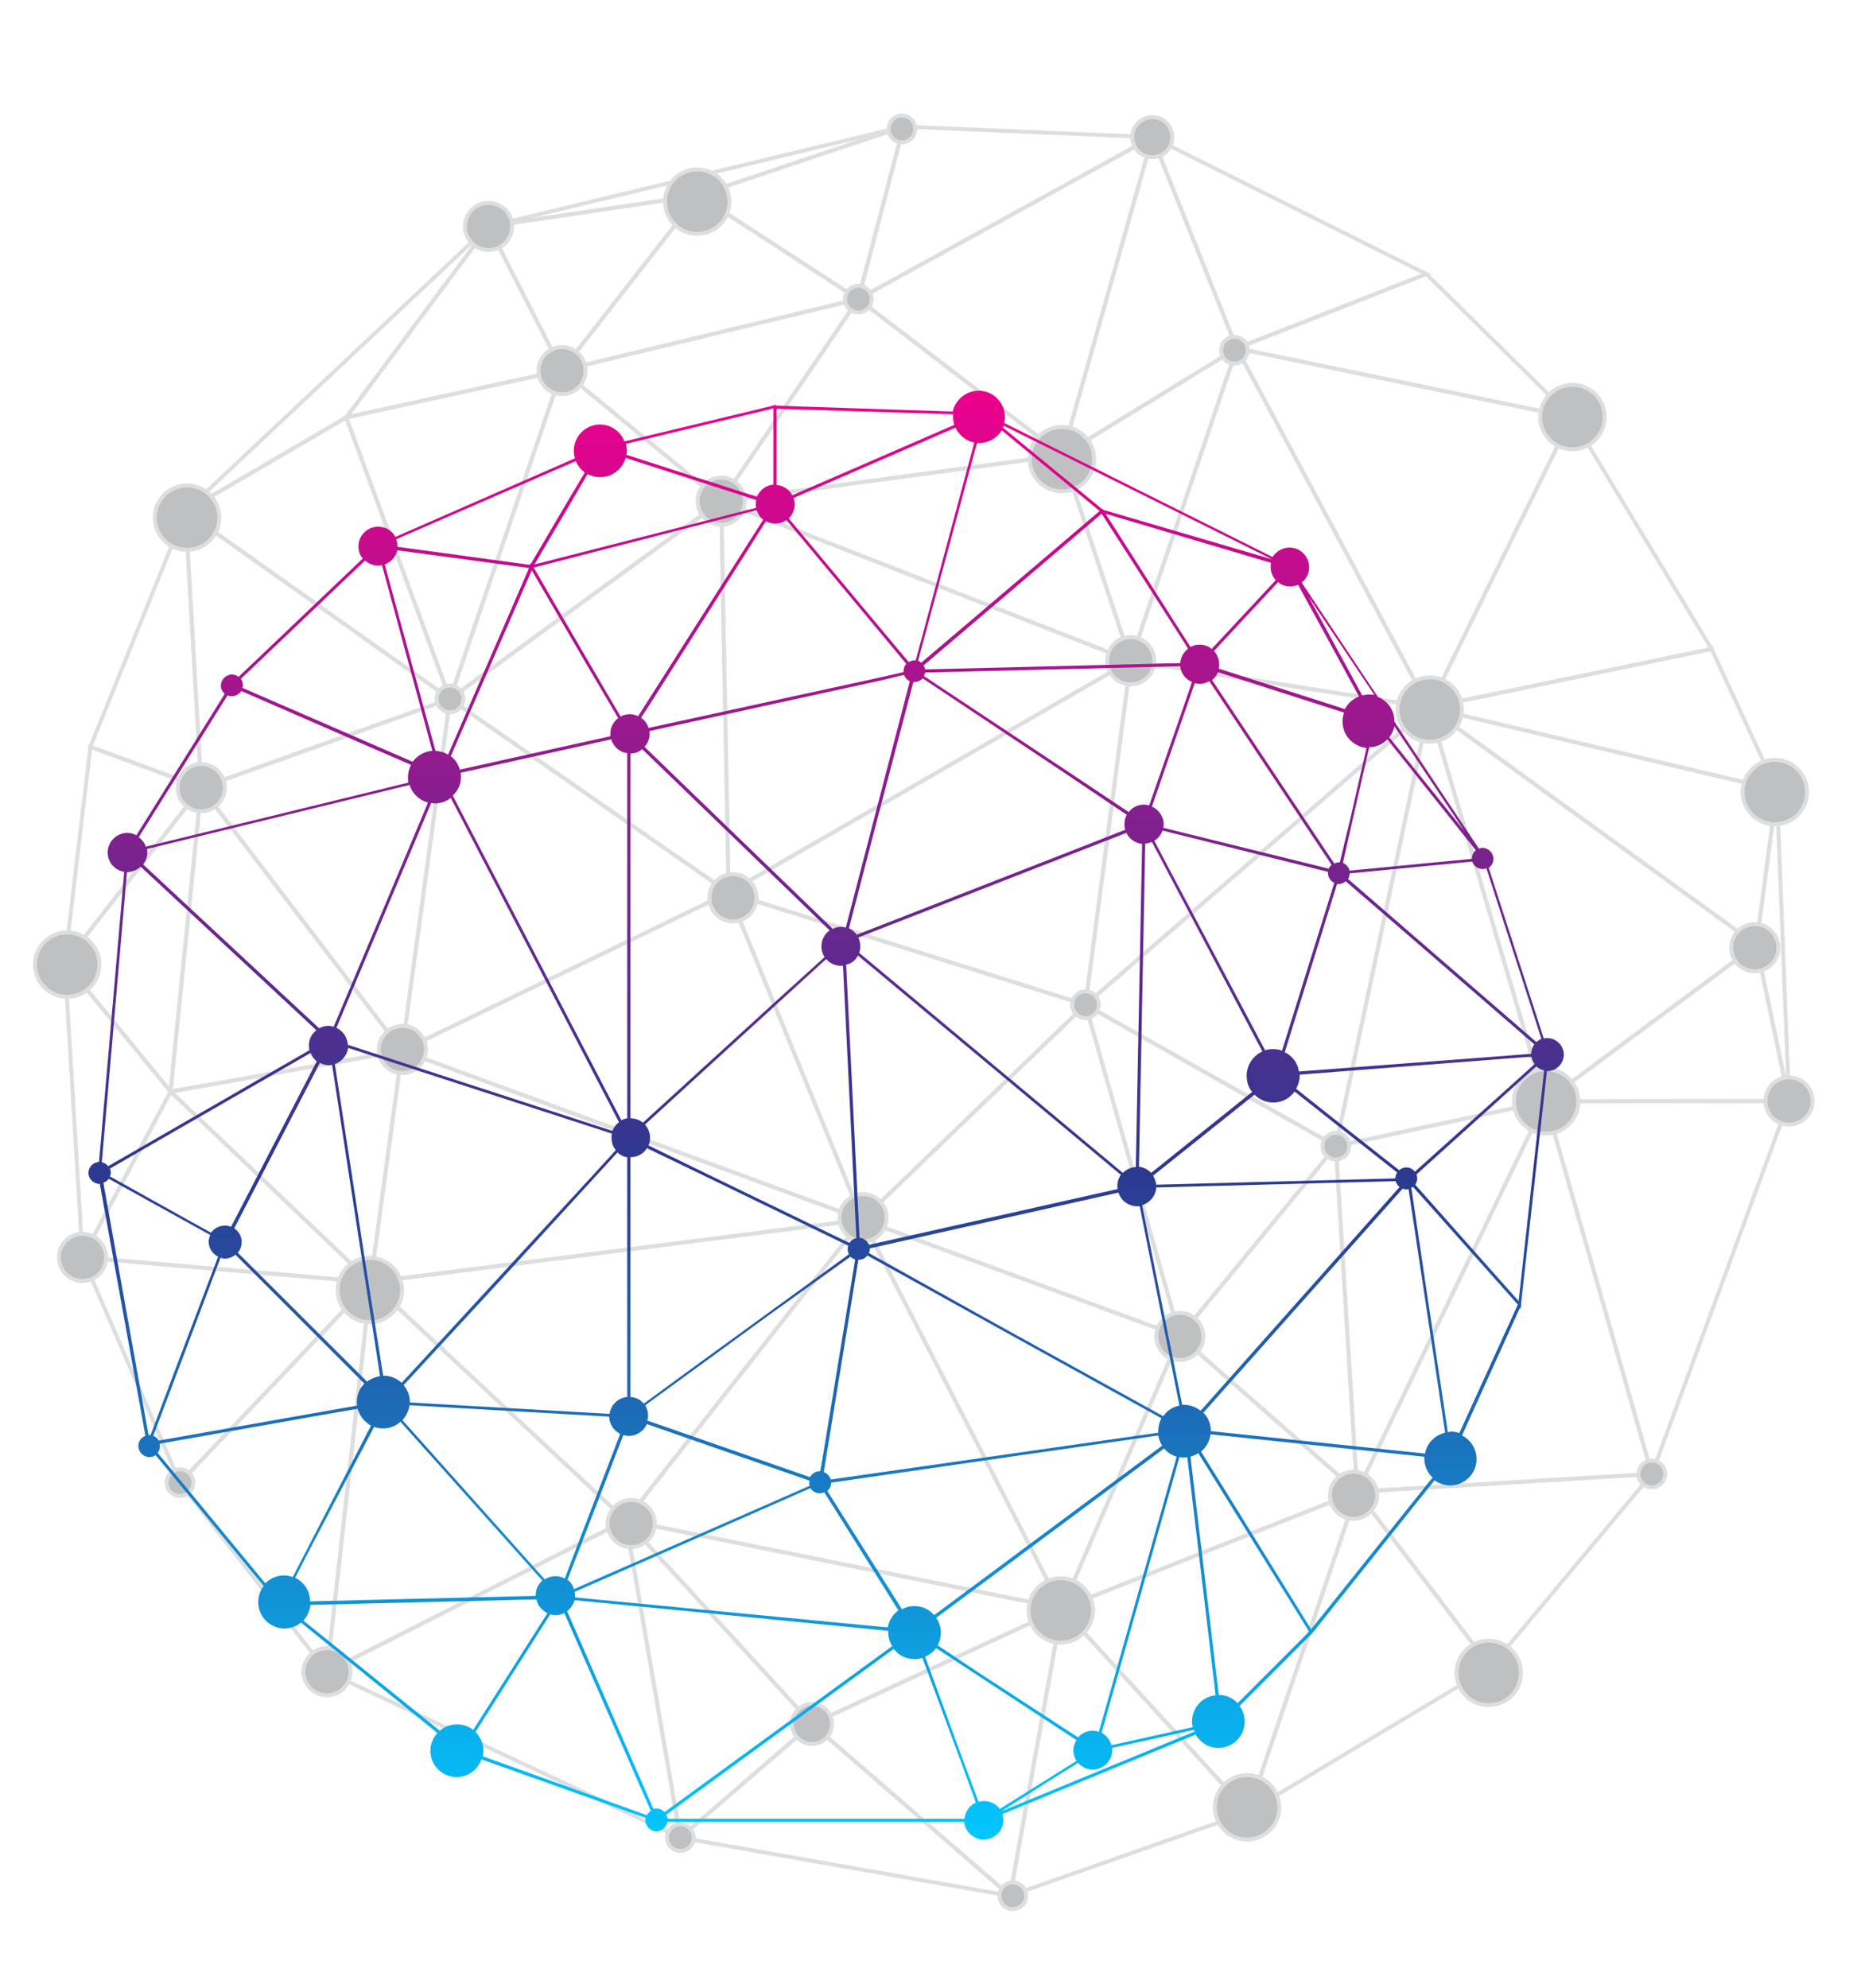 <?xml version="1.0" encoding="utf-8"?>
<!-- Generator: Adobe Illustrator 16.0.0, SVG Export Plug-In . SVG Version: 6.00 Build 0)  -->
<!DOCTYPE svg PUBLIC "-//W3C//DTD SVG 1.1//EN" "http://www.w3.org/Graphics/SVG/1.1/DTD/svg11.dtd">
<svg version="1.1" id="Layer_1" xmlns="http://www.w3.org/2000/svg" xmlns:xlink="http://www.w3.org/1999/xlink" x="0px" y="0px"
	 width="472.5px" height="505.8px" viewBox="0 0 472.5 505.8" enable-background="new 0 0 472.5 505.8" xml:space="preserve">
<g>
	<g opacity="0.5">
		<g>
			<polygon id="triangle36_200_" fill="none" stroke="#BCBEC0" stroke-miterlimit="10" points="218.4,76.1 270.3,115.8 183.5,127.5 
							"/>
			<polygon id="triangle36_199_" fill="none" stroke="#BCBEC0" stroke-miterlimit="10" points="183.5,127.5 218.4,76.1 143,94.2 			
				"/>
			<polygon id="triangle36_198_" fill="none" stroke="#BCBEC0" stroke-miterlimit="10" points="143,94.2 218.4,76.1 177.7,49.7 			
				"/>
			<polygon id="triangle36_197_" fill="none" stroke="#BCBEC0" stroke-miterlimit="10" points="177.7,49.7 218.4,76.1 229.9,32.2 
							"/>
			<polygon id="triangle36_196_" fill="none" stroke="#BCBEC0" stroke-miterlimit="10" points="229.9,32.2 218.4,76.1 293.2,34.9 
							"/>
			<polygon id="triangle36_195_" fill="none" stroke="#BCBEC0" stroke-miterlimit="10" points="218.4,76.1 270.3,115.8 293.2,34.9 
							"/>
			<polygon id="triangle36_194_" fill="none" stroke="#BCBEC0" stroke-miterlimit="10" points="293.2,34.9 270.3,115.8 314.7,88.6 
							"/>
			<polygon id="triangle36_193_" fill="none" stroke="#BCBEC0" stroke-miterlimit="10" points="293.2,34.9 362.9,69.7 314.7,88.6 
							"/>
			<polygon id="triangle36_192_" fill="none" stroke="#BCBEC0" stroke-miterlimit="10" points="314.7,88.6 362.9,69.7 399.9,106.2 
							"/>
			<polygon id="triangle36_191_" fill="none" stroke="#BCBEC0" stroke-miterlimit="10" points="314.7,88.6 399.9,106.2 363.6,180 
							"/>
			<polygon id="triangle36_190_" fill="none" stroke="#BCBEC0" stroke-miterlimit="10" points="270.3,115.8 314.7,88.6 287.7,168.1 
							"/>
			<polygon id="triangle36_189_" fill="none" stroke="#BCBEC0" stroke-miterlimit="10" points="314.7,88.6 363.6,180 287.7,168.1 
							"/>
			<polygon id="triangle36_188_" fill="none" stroke="#BCBEC0" stroke-miterlimit="10" points="183.5,127.5 270.3,115.8 
				287.7,168.1 			"/>
			<polygon id="triangle36_187_" fill="none" stroke="#BCBEC0" stroke-miterlimit="10" points="183.5,127.5 287.7,168.1 
				185.4,227.1 			"/>
			<polygon id="triangle36_186_" fill="none" stroke="#BCBEC0" stroke-miterlimit="10" points="143,94.2 183.5,127.5 114.5,177.8 
							"/>
			<polygon id="triangle36_185_" fill="none" stroke="#BCBEC0" stroke-miterlimit="10" points="183.5,127.5 185.4,227.1 
				114.5,177.8 			"/>
			<polygon id="triangle36_184_" fill="none" stroke="#BCBEC0" stroke-miterlimit="10" points="143,94.2 114.5,177.8 88.1,106.2 			
				"/>
			<polygon id="triangle36_183_" fill="none" stroke="#BCBEC0" stroke-miterlimit="10" points="88.1,106.2 143,94.2 124.3,57.6 			
				"/>
			<polygon id="triangle36_182_" fill="none" stroke="#BCBEC0" stroke-miterlimit="10" points="143,94.2 177.7,49.7 124.3,57.6 			
				"/>
			<polygon id="triangle36_181_" fill="none" stroke="#BCBEC0" stroke-miterlimit="10" points="177.7,49.7 229.9,32.2 124.3,57.6 
							"/>
			<polygon id="triangle36_180_" fill="none" stroke="#BCBEC0" stroke-miterlimit="10" points="88.1,106.2 124.3,57.6 47.2,130.1 
							"/>
			<polygon id="triangle36_179_" fill="none" stroke="#BCBEC0" stroke-miterlimit="10" points="88.1,106.2 114.5,177.8 47.2,130.1 
							"/>
			<polygon id="triangle36_178_" fill="none" stroke="#BCBEC0" stroke-miterlimit="10" points="47.2,130.1 114.5,177.8 51.2,200.4 
							"/>
			<polygon id="triangle36_177_" fill="none" stroke="#BCBEC0" stroke-miterlimit="10" points="51.2,200.4 114.5,177.8 102.3,267.3 
							"/>
			<polygon id="triangle36_176_" fill="none" stroke="#BCBEC0" stroke-miterlimit="10" points="114.5,177.8 185.4,227.1 
				102.3,267.3 			"/>
			<polygon id="triangle36_175_" fill="none" stroke="#BCBEC0" stroke-miterlimit="10" points="102.3,267.3 185.4,227.1 
				219.4,310.3 			"/>
			<polygon id="triangle36_174_" fill="none" stroke="#BCBEC0" stroke-miterlimit="10" points="339.9,291.6 363.6,180 393.2,280.2 
							"/>
			<polygon id="triangle36_173_" fill="none" stroke="#BCBEC0" stroke-miterlimit="10" points="363.6,180 393.2,280.2 446.9,240.4 
							"/>
			<polygon id="triangle36_172_" fill="none" stroke="#BCBEC0" stroke-miterlimit="10" points="363.6,180 435.5,165.1 452.1,201 			
				"/>
			<polygon id="triangle36_171_" fill="none" stroke="#BCBEC0" stroke-miterlimit="10" points="363.6,180 446.9,240.4 452.1,201 			
				"/>
			<polygon id="triangle36_170_" fill="none" stroke="#BCBEC0" stroke-miterlimit="10" points="393.2,280.2 446.9,240.4 
				455.2,280.1 			"/>
			<polygon id="triangle36_169_" fill="none" stroke="#BCBEC0" stroke-miterlimit="10" points="452.1,201 446.9,240.4 455.2,280.1 
							"/>
			<polygon id="triangle36_168_" fill="none" stroke="#BCBEC0" stroke-miterlimit="10" points="393.2,280.2 455.2,280.1 420.3,375 
							"/>
			<polygon id="triangle36_167_" fill="none" stroke="#BCBEC0" stroke-miterlimit="10" points="339.9,291.6 393.2,280.2 
				345.3,379.5 			"/>
			<polygon id="triangle36_166_" fill="none" stroke="#BCBEC0" stroke-miterlimit="10" points="317.6,461 379.3,424.1 345.3,379.5 
							"/>
			<polygon id="triangle36_165_" fill="none" stroke="#BCBEC0" stroke-miterlimit="10" points="393.2,280.2 420.3,375 345.3,379.5 
							"/>
			<polygon id="triangle36_164_" fill="none" stroke="#BCBEC0" stroke-miterlimit="10" points="379.3,424.1 420.3,375 345.3,379.5 
							"/>
			<polygon id="triangle36_163_" fill="none" stroke="#BCBEC0" stroke-miterlimit="10" points="345.3,379.5 317.6,461 270.2,409.2 
							"/>
			<polygon id="triangle36_162_" fill="none" stroke="#BCBEC0" stroke-miterlimit="10" points="219.4,310.3 270.2,409.2 
				159.2,386.8 			"/>
			<polygon id="triangle36_161_" fill="none" stroke="#BCBEC0" stroke-miterlimit="10" points="102.3,267.3 219.4,310.3 94.3,326.2 
							"/>
			<polygon id="triangle36_160_" fill="none" stroke="#BCBEC0" stroke-miterlimit="10" points="159.2,386.8 219.4,310.3 94.3,326.2 
							"/>
			<polygon id="triangle36_159_" fill="none" stroke="#BCBEC0" stroke-miterlimit="10" points="51.2,200.4 102.3,267.3 43.4,277.7 
							"/>
			<polygon id="triangle36_158_" fill="none" stroke="#BCBEC0" stroke-miterlimit="10" points="102.3,267.3 94.3,326.2 43.4,277.7 
							"/>
			<polygon id="triangle36_157_" fill="none" stroke="#BCBEC0" stroke-miterlimit="10" points="51.2,200.4 43.4,277.7 16.5,244.9 
							"/>
			<polygon id="triangle36_156_" fill="none" stroke="#BCBEC0" stroke-miterlimit="10" points="16.5,244.9 51.2,200.4 23,190 			"/>
			<polygon id="triangle36_155_" fill="none" stroke="#BCBEC0" stroke-miterlimit="10" points="47.2,130.1 51.2,200.4 23,190 			"/>
			<polygon id="triangle36_154_" fill="none" stroke="#BCBEC0" stroke-miterlimit="10" points="16.5,244.9 43.4,277.7 21,319.9 			
				"/>
			<polygon id="triangle36_153_" fill="none" stroke="#BCBEC0" stroke-miterlimit="10" points="43.4,277.7 94.3,326.2 21,319.9 			
				"/>
			<polygon id="triangle36_152_" fill="none" stroke="#BCBEC0" stroke-miterlimit="10" points="21,319.9 94.3,326.2 45.8,377.2 			
				"/>
			<polygon id="triangle36_151_" fill="none" stroke="#BCBEC0" stroke-miterlimit="10" points="45.8,377.2 94.3,326.2 83.2,425.3 
							"/>
			<polygon id="triangle36_150_" fill="none" stroke="#BCBEC0" stroke-miterlimit="10" points="94.3,326.2 159.2,386.8 83.2,425.3 
							"/>
			<polygon id="triangle36_149_" fill="none" stroke="#BCBEC0" stroke-miterlimit="10" points="83.2,425.3 159.2,386.8 173.1,467.5 
							"/>
			<polygon id="triangle36_148_" fill="none" stroke="#BCBEC0" stroke-miterlimit="10" points="270.2,409.2 317.6,461 257,482.3 			
				"/>
			<polygon id="triangle36_147_" fill="none" stroke="#BCBEC0" stroke-miterlimit="10" points="173.1,467.5 257,482.3 206.6,438.6 
							"/>
			<polygon id="triangle36_146_" fill="none" stroke="#BCBEC0" stroke-miterlimit="10" points="270.2,409.2 257,482.3 206.6,438.6 
							"/>
			<polygon id="triangle36_145_" fill="none" stroke="#BCBEC0" stroke-miterlimit="10" points="159.2,386.8 173.1,467.5 
				206.6,438.6 			"/>
			<polygon id="triangle36_144_" fill="none" stroke="#BCBEC0" stroke-miterlimit="10" points="159.2,386.8 270.2,409.2 
				206.6,438.6 			"/>
			<polygon id="triangle36_143_" fill="none" stroke="#BCBEC0" stroke-miterlimit="10" points="219.4,310.3 270.2,409.2 300.2,340 
							"/>
			<polygon id="triangle36_142_" fill="none" stroke="#BCBEC0" stroke-miterlimit="10" points="270.2,409.2 345.3,379.5 300.2,340 
							"/>
			<polygon id="triangle36_141_" fill="none" stroke="#BCBEC0" stroke-miterlimit="10" points="339.9,291.6 345.3,379.5 300.2,340 
							"/>
			<polygon id="triangle36_140_" fill="none" stroke="#BCBEC0" stroke-miterlimit="10" points="219.4,310.3 300.2,340 276.2,255.6 
							"/>
			<polygon id="triangle36_139_" fill="none" stroke="#BCBEC0" stroke-miterlimit="10" points="287.7,168.1 363.6,180 276.2,255.6 
							"/>
			<polygon id="triangle36_138_" fill="none" stroke="#BCBEC0" stroke-miterlimit="10" points="300.2,340 339.9,291.6 276.2,255.6 
							"/>
			<polygon id="triangle36_137_" fill="none" stroke="#BCBEC0" stroke-miterlimit="10" points="339.9,291.6 363.6,180 276.2,255.6 
							"/>
			<polygon id="triangle36_136_" fill="none" stroke="#BCBEC0" stroke-miterlimit="10" points="185.4,227.1 219.4,310.3 
				276.2,255.6 			"/>
			<polygon id="triangle36_135_" fill="none" stroke="#BCBEC0" stroke-miterlimit="10" points="185.4,227.1 287.7,168.1 
				276.2,255.6 			"/>
			<polygon id="triangle36_134_" fill="none" stroke="#BCBEC0" stroke-miterlimit="10" points="399.9,106.2 435.5,165.1 363.6,180 
							"/>
		</g>
		<circle fill="#808285" stroke="#BCBEC0" stroke-miterlimit="10" cx="287.7" cy="168.1" r="6"/>
		<circle fill="#808285" stroke="#BCBEC0" stroke-miterlimit="10" cx="143" cy="94.3" r="6"/>
		<circle fill="#808285" stroke="#BCBEC0" stroke-miterlimit="10" cx="47.6" cy="131.7" r="8.2"/>
		<circle fill="#808285" stroke="#BCBEC0" stroke-miterlimit="10" cx="177.4" cy="51.3" r="8.2"/>
		<circle fill="#808285" stroke="#BCBEC0" stroke-miterlimit="10" cx="94.1" cy="328.2" r="8.2"/>
		<circle fill="#808285" stroke="#BCBEC0" stroke-miterlimit="10" cx="17.1" cy="245.4" r="8.2"/>
		<circle fill="#808285" stroke="#BCBEC0" stroke-miterlimit="10" cx="270.2" cy="116.8" r="8.2"/>
		<circle fill="#808285" stroke="#BCBEC0" stroke-miterlimit="10" cx="363.8" cy="180.5" r="8.2"/>
		<circle fill="#808285" stroke="#BCBEC0" stroke-miterlimit="10" cx="451.6" cy="201.5" r="8.2"/>
		<circle fill="#808285" stroke="#BCBEC0" stroke-miterlimit="10" cx="378.8" cy="425.6" r="8.2"/>
		<circle fill="#808285" stroke="#BCBEC0" stroke-miterlimit="10" cx="269.9" cy="409.7" r="8.2"/>
		<circle fill="#808285" stroke="#BCBEC0" stroke-miterlimit="10" cx="317.3" cy="459.8" r="8.2"/>
		<circle fill="#808285" stroke="#BCBEC0" stroke-miterlimit="10" cx="393.4" cy="280.2" r="8.2"/>
		<circle fill="#808285" stroke="#BCBEC0" stroke-miterlimit="10" cx="400.1" cy="106.1" r="8.2"/>
		<circle fill="#808285" stroke="#BCBEC0" stroke-miterlimit="10" cx="314.1" cy="89.1" r="3.4"/>
		<circle fill="#808285" stroke="#BCBEC0" stroke-miterlimit="10" cx="293.2" cy="34.9" r="5.1"/>
		<circle fill="#808285" stroke="#BCBEC0" stroke-miterlimit="10" cx="206.6" cy="438.6" r="5.1"/>
		<circle fill="#808285" stroke="#BCBEC0" stroke-miterlimit="10" cx="276.2" cy="255.6" r="3.4"/>
		<circle fill="#808285" stroke="#BCBEC0" stroke-miterlimit="10" cx="420.3" cy="375" r="3.4"/>
		<circle fill="#808285" stroke="#BCBEC0" stroke-miterlimit="10" cx="339.9" cy="291.6" r="3.4"/>
		<circle fill="#808285" stroke="#BCBEC0" stroke-miterlimit="10" cx="257.7" cy="482.3" r="3.4"/>
		<circle fill="#808285" stroke="#BCBEC0" stroke-miterlimit="10" cx="114.5" cy="177.8" r="3.4"/>
		<circle fill="#808285" stroke="#BCBEC0" stroke-miterlimit="10" cx="218.4" cy="76.1" r="3.4"/>
		<circle fill="#808285" stroke="#BCBEC0" stroke-miterlimit="10" cx="229.5" cy="32.8" r="3.4"/>
		<circle fill="#808285" stroke="#BCBEC0" stroke-miterlimit="10" cx="45.8" cy="377.2" r="3.4"/>
		<circle fill="#808285" stroke="#BCBEC0" stroke-miterlimit="10" cx="173.1" cy="467.5" r="3.4"/>
		<circle fill="#808285" stroke="#BCBEC0" stroke-miterlimit="10" cx="183.5" cy="127.5" r="6"/>
		<circle fill="#808285" stroke="#BCBEC0" stroke-miterlimit="10" cx="51.2" cy="200.4" r="6"/>
		<circle fill="#808285" stroke="#BCBEC0" stroke-miterlimit="10" cx="300.2" cy="340" r="6"/>
		<circle fill="#808285" stroke="#BCBEC0" stroke-miterlimit="10" cx="344.4" cy="380.4" r="6"/>
		<circle fill="#808285" stroke="#BCBEC0" stroke-miterlimit="10" cx="219.6" cy="309.8" r="6"/>
		<circle fill="#808285" stroke="#BCBEC0" stroke-miterlimit="10" cx="83.2" cy="425.3" r="6"/>
		<circle fill="#808285" stroke="#BCBEC0" stroke-miterlimit="10" cx="446.5" cy="241.1" r="6"/>
		<circle fill="#808285" stroke="#BCBEC0" stroke-miterlimit="10" cx="455.2" cy="280.1" r="6"/>
		<circle fill="#808285" stroke="#BCBEC0" stroke-miterlimit="10" cx="102.4" cy="267" r="6"/>
		<circle fill="#808285" stroke="#BCBEC0" stroke-miterlimit="10" cx="21" cy="319.9" r="6"/>
		<circle fill="#808285" stroke="#BCBEC0" stroke-miterlimit="10" cx="186.5" cy="228.4" r="6"/>
		<circle fill="#808285" stroke="#BCBEC0" stroke-miterlimit="10" cx="124.3" cy="57.6" r="6"/>
		<circle fill="#808285" stroke="#BCBEC0" stroke-miterlimit="10" cx="160.6" cy="387.6" r="6"/>
	</g>
	
		<linearGradient id="SVGID_1_" gradientUnits="userSpaceOnUse" x1="123.488" y1="299.419" x2="492.214" y2="299.419" gradientTransform="matrix(0 1 -1 0 509.714 -24.214)">
		<stop  offset="0" style="stop-color:#EC008C"/>
		<stop  offset="0.541" style="stop-color:#2B3990"/>
		<stop  offset="1" style="stop-color:#02C7FF"/>
	</linearGradient>
	<path fill="url(#SVGID_1_)" d="M250.3,468c2.7,0,5-2.2,5-5c0-0.5-0.1-1-0.2-1.5l49.1-20.2c1.2,2,3.3,3.4,5.8,3.4
		c3.7,0,6.7-3,6.7-6.7c0-1.5-0.5-2.9-1.3-4l18.1-18.1l0,0.1l0.3-0.4l0.2-0.2l0,0l31-38.8c1.1,0.8,2.5,1.3,4,1.3c3.7,0,6.7-3,6.7-6.7
		c0-2.6-1.5-4.9-3.7-6l14.7-32.4l0.2,0.2l0.1-0.8l0.1-0.2l-0.1-0.1l6.6-59.4c0,0,0,0,0.1,0c2.3,0,4.2-1.9,4.2-4.2s-1.9-4.2-4.2-4.2
		c-0.3,0-0.6,0-0.9,0.1l-14-43.4c0.7-0.5,1.2-1.3,1.2-2.3c0-1.5-1.3-2.8-2.8-2.8c-0.3,0-0.6,0.1-0.9,0.2l-21.5-32.3c0,0,0,0,0-0.1
		c0-2.8-1.7-5.2-4.2-6.2l-19.4-29.1c1.2-0.9,1.9-2.3,1.9-3.9c0-2.7-2.2-5-5-5c-1.8,0-3.4,1-4.3,2.4l-68.3-34.1
		c0.1-0.5,0.2-1,0.2-1.5c0-3.7-3-6.7-6.7-6.7c-3.2,0-5.9,2.3-6.6,5.3l-45-1.5V103l-0.4,0.1l-0.3,0v0.1l-37.8,9.1
		c-1-2.5-3.4-4.3-6.2-4.3c-3.7,0-6.7,3-6.7,6.7c0,0.7,0.1,1.3,0.3,1.9l-45.7,20c-0.8-1.6-2.5-2.6-4.4-2.6c-2.7,0-5,2.2-5,5
		c0,1.2,0.4,2.3,1.1,3.1l-31.6,30.1c-0.5-0.4-1.1-0.6-1.7-0.6c-1.5,0-2.8,1.3-2.8,2.8c0,0.9,0.4,1.6,1,2.1l-22.5,36
		c-0.7-0.4-1.5-0.6-2.3-0.6c-2.7,0-5,2.2-5,5c0,2.5,1.8,4.5,4.2,4.9l-6.4,73.8c-1.5,0.1-2.7,1.3-2.7,2.8c0,1.5,1.3,2.8,2.8,2.8
		c0,0,0.1,0,0.1,0L37,365.3c-1.1,0.4-1.8,1.4-1.8,2.6c0,1.5,1.3,2.8,2.8,2.8c0.6,0,1.2-0.2,1.6-0.5l27.5,33.3
		c-0.9,1.1-1.4,2.6-1.4,4.1c0,3.7,3,6.7,6.7,6.7c1.6,0,3.1-0.6,4.2-1.5l34.7,28.1c-1.1,1.2-1.8,2.8-1.8,4.5c0,3.7,3,6.7,6.7,6.7
		c2.9,0,5.4-1.9,6.3-4.5l41.8,14.9c0,0.2-0.1,0.4-0.1,0.6c0,1.5,1.3,2.8,2.8,2.8c1.4,0,2.6-1.1,2.8-2.4h75.5
		C245.6,466,247.7,468,250.3,468z M149.5,120.6c0.9,0.5,2,0.8,3.2,0.8c3.1,0,5.7-2.1,6.5-4.9l15.2,4.9l18,5.8
		c-0.1,0.4-0.1,0.7-0.1,1.1c0,0.3,0,0.6,0.1,0.9L136,143.6l9.3-15.8L149.5,120.6z M28,299.3c0.1-0.3,0.2-0.6,0.2-1
		c0-0.4-0.1-0.7-0.2-1l10.2-5.9L79,267.9c0.4,0.8,0.9,1.6,1.6,2.1l-21.8,42.1c-0.5-0.2-1-0.3-1.6-0.3c-1.4,0-2.7,0.7-3.5,1.8
		l-3.3-1.8L28,299.3z M374.5,218.4c0,0,0,0.1,0,0.1l-31.1,3c-0.2-0.9-0.9-1.6-1.7-2l3.1-13.7l3.6-15.7c1.8,0,3.5-0.8,4.6-2
		l22.5,28.2C374.9,216.8,374.5,217.6,374.5,218.4z M85.2,270.7c1.8-0.6,3.1-2.2,3.4-4.1l18.1,5.9l49,15.9c-0.1,0.3-0.1,0.7-0.1,1.1
		c0,1.2,0.4,2.3,1.1,3.1l-6.4,7l-48.1,52.2c-1.2-1.1-2.8-1.8-4.5-1.8c-0.1,0-0.1,0-0.2,0L93,321.5L85.2,270.7z M248.7,112.7
		c0.2,0,0.3,0,0.5,0c2.4,0,4.5-1.3,5.7-3.2l24.9,20.5L263,144.3l-28.6,24.3c-0.2-0.2-0.5-0.4-0.8-0.5l14.9-55.1L248.7,112.7z
		 M281.3,130.7l42.1,12.5c-0.1,0.3-0.1,0.7-0.1,1c0,1.3,0.5,2.5,1.3,3.4l-16.3,17.5c-0.8-0.7-1.9-1.1-3.1-1.1
		c-0.8,0-1.6,0.2-2.3,0.6l-15.2-23.9L281.3,130.7z M194.9,132.6c0.7,0.4,1.5,0.6,2.3,0.6c1.1,0,2.1-0.3,2.9-0.9l30.5,36.6
		c-0.5,0.5-0.7,1.2-0.7,1.9c0,0.1,0,0.1,0,0.2l-7.1,1.6L165,185.2c-0.3-1.1-1-2-1.9-2.6l2.3-3.5L194.9,132.6z M211.5,377.2
		C211.5,377.2,211.5,377.2,211.5,377.2l48.4-7l34.8-5c0.2,0.9,0.5,1.8,1,2.6l-58,43.1c-1.2-1.4-3-2.3-5-2.3c-1.2,0-2.3,0.3-3.2,0.8
		l-19-30.1C211.1,378.8,211.5,378.1,211.5,377.2z M160.4,294.4C160.4,294.4,160.4,294.4,160.4,294.4c1.8,0,3.4-0.9,4.2-2.3l16.6,8
		l34.6,16.8c-0.1,0.3-0.1,0.6-0.1,0.9c0,0.5,0.1,0.9,0.3,1.3L177.6,347l-13.8,10.1c-0.8-1-2-1.6-3.4-1.7V294.4z M117.3,197.7
		c0-0.4,0-0.7-0.1-1.1l38.3-8.5c0.6,1.9,2.2,3.3,4.1,3.5v92.9c-0.5,0.1-1,0.2-1.5,0.5l-42.9-82.6
		C116.5,201.2,117.3,199.5,117.3,197.7z M160.4,191.7c1.1,0,2.2-0.4,3-1.1l47.7,46.1c-1.3,0.9-2.1,2.4-2.1,4.1c0,1,0.3,1.9,0.8,2.7
		L197,255.1l-33.4,30.5c-0.9-0.7-2-1.1-3.2-1.1c0,0,0,0,0,0V191.7z M307.7,173.3l31.1,46.7c-0.3,0.3-0.6,0.6-0.7,1L296,210.6
		c0-0.3,0.1-0.5,0.1-0.8c0-2-1.2-3.8-3-4.6l10.9-31.4c0.4,0.1,0.8,0.2,1.3,0.2C306.1,174,307,173.7,307.7,173.3z M218.3,243.1
		l66.9,55.8c-0.6,0.8-0.9,1.8-0.9,2.9c0,0.2,0,0.5,0.1,0.7l-63.3,14.2c-0.4-1-1.3-1.7-2.4-1.8l-3.4-69.5
		C216.6,245.2,217.7,244.3,218.3,243.1z M221.1,318.8c0.1-0.3,0.2-0.6,0.2-1c0-0.1,0-0.2,0-0.2l63.3-14.2c0.6,2,2.5,3.5,4.8,3.5
		c0.2,0,0.4,0,0.6,0l10.1,50.7c-1.7,0.3-3.2,1.3-4.1,2.7l-40.8-22.5L221.1,318.8z M286.6,211.9c0.7,1.5,2.2,2.6,4,2.8l-1.6,82.2
		c-1.3,0.1-2.4,0.6-3.3,1.5l-67.1-56c0.2-0.5,0.3-1,0.3-1.6c0-0.8-0.2-1.6-0.5-2.3l56.1-21.9L286.6,211.9z M165,291.4
		c0.3-0.6,0.4-1.3,0.4-2c0-1.3-0.5-2.4-1.3-3.3l46.1-42.1c0.9,1,2.2,1.7,3.7,1.7c0.2,0,0.4,0,0.6,0l3.4,69.3
		c-0.7,0.1-1.4,0.6-1.8,1.2l-35.3-17.1L165,291.4z M216.4,319.7c0.3,0.3,0.7,0.6,1.2,0.7l-8.3,50.5l-0.6,3.4c0,0,0,0-0.1,0
		c-1.1,0-2,0.6-2.5,1.5l-41.4-14.4c0.1-0.4,0.2-0.8,0.2-1.3c0-1-0.3-1.8-0.7-2.6l31.4-22.9L216.4,319.7z M209.6,374.5l0.4-2.4
		l8.4-51.6c0,0,0,0,0.1,0c0.9,0,1.7-0.4,2.2-1.1l33.7,18.7l41.1,22.7c-0.5,1-0.8,2.1-0.8,3.3c0,0.1,0,0.2,0,0.4l-34.3,4.9l-49,7
		C211.1,375.5,210.4,374.8,209.6,374.5z M317.2,273.7c0,1.6,0.5,3,1.4,4.1l-25.7,20.6c-0.8-0.9-1.9-1.4-3.1-1.6l1.6-82.2
		c0.6,0,1.2-0.2,1.7-0.4l28.1,53.3C318.8,268.6,317.2,271,317.2,273.7z M286.7,207.3c-0.4,0.7-0.6,1.5-0.6,2.4c0,0.5,0.1,1,0.2,1.4
		l-12.2,4.8L218,237.8c-0.5-0.7-1.2-1.3-2-1.6l7-26.9l9.4-35.8c0.1,0,0.2,0,0.3,0c0.8,0,1.6-0.4,2.1-0.9l36.3,24.2L286.7,207.3z
		 M230,171.7c0.3,0.7,0.8,1.3,1.5,1.6l-4,15.4L215.2,236c-0.4-0.1-0.8-0.2-1.2-0.2c-0.8,0-1.5,0.2-2.1,0.5L164,190
		c0.8-0.9,1.3-2,1.3-3.3c0-0.2,0-0.5-0.1-0.7l59-12.9L230,171.7z M300.8,357.4l-10.2-50.8c2-0.6,3.5-2.4,3.6-4.5l60.9-1.6
		c0.2,0.6,0.5,1.1,1,1.5l-50.6,56.9c-1.2-0.9-2.6-1.5-4.2-1.5C301.2,357.4,301,357.4,300.8,357.4z M293.7,213.9
		c1-0.6,1.7-1.5,2.1-2.6l42.1,10.5c0,0.1,0,0.2,0,0.3c0,1.1,0.7,2.1,1.6,2.5l-13.3,42.7c-0.7-0.3-1.5-0.4-2.3-0.4
		c-0.7,0-1.4,0.1-2,0.3L293.7,213.9z M300.3,169.5c0.2,1.8,1.3,3.3,3,4l-3.3,9.6l-7.6,21.8c-0.4-0.1-0.8-0.2-1.3-0.2
		c-1.6,0-3,0.7-3.9,1.9l-15.3-10.2L235.1,172c0.1-0.3,0.2-0.6,0.3-0.9l44.9-1.1L300.3,169.5z M157.1,293.2c0.7,0.6,1.5,1.1,2.5,1.2
		v61c-2.3,0.2-4.2,2-4.5,4.3l-50.8-2.9c0,0,0,0,0,0c0-1.7-0.6-3.2-1.6-4.4l24.2-26.2L157.1,293.2z M104.2,357.5l50.8,2.9
		c0,1.9,1.2,3.6,2.8,4.4l-12.1,31.5l-2,5.3c-0.7-0.4-1.5-0.6-2.4-0.6c-1,0-1.9,0.3-2.7,0.8l-36.2-40.5
		C103.4,360.2,104,358.9,104.2,357.5z M144.4,401.9l2.6-6.7l11.6-30.1c0.4,0.1,0.9,0.2,1.4,0.2c2,0,3.8-1.2,4.6-3l41.4,14.4
		c0,0.2-0.1,0.4-0.1,0.5c0,0.3,0,0.5,0.1,0.8l-60,26.3C145.8,403.3,145.2,402.5,144.4,401.9z M355.5,298.3c-0.3,0.4-0.4,0.9-0.5,1.5
		l-60.8,1.6c-0.1-0.8-0.4-1.6-0.8-2.3l25.8-20.6c1.2,1.2,2.9,2,4.8,2c2.2,0,4.2-1.1,5.4-2.8l8.6,6.8L355.5,298.3z M340.9,219.4
		c-0.1,0-0.2,0-0.2,0c-0.4,0-0.8,0.1-1.2,0.3l-31.1-46.7c0.7-0.5,1.2-1.2,1.5-2l32.1,10.3c-0.3,0.7-0.4,1.5-0.4,2.3
		c0,3.5,2.7,6.3,6.1,6.7l-4.2,18.3L340.9,219.4z M302.3,165c-1.1,0.9-1.9,2.2-2,3.7l-20.1,0.5l-44.8,1.1c-0.1-0.4-0.2-0.7-0.4-1
		l28.4-24.2l16.9-14.4l6.5,10.1L302.3,165z M135.8,144.4l56.7-14.6c0.3,0.9,0.9,1.8,1.7,2.4L162.5,182l-0.1,0.2
		c-0.7-0.3-1.4-0.5-2.1-0.5c-0.9,0-1.7,0.2-2.4,0.6l-7.3-12.5L135.8,144.4z M238.6,418.6c0.5-1,0.8-2.1,0.8-3.2
		c0-1.4-0.4-2.7-1.2-3.8l58-43.1c0.8,1,1.9,1.7,3.2,2.1l-19.8,70c-0.5-0.2-1.1-0.3-1.6-0.3c-1.5,0-2.8,0.7-3.7,1.7l-25.8-16.8
		L238.6,418.6z M389.7,268.9c0.1,0.7,0.4,1.3,0.8,1.8L360,298.1c-0.5-0.7-1.3-1.1-2.2-1.1c-0.7,0-1.3,0.3-1.8,0.7l-17-13.4l-9.2-7.3
		c0.5-1,0.9-2.1,0.9-3.3c0-0.1,0-0.2,0-0.3l57.9-4.5L389.7,268.9z M342.2,180.4l-32.1-10.3c0.1-0.4,0.1-0.7,0.1-1.1
		c0-1.3-0.5-2.5-1.3-3.4l16.3-17.5c0.8,0.7,1.9,1.1,3.1,1.1c0.7,0,1.4-0.2,2-0.4l15.5,28.4C344.2,177.8,343,178.9,342.2,180.4z
		 M243.1,108.8c0.9,1.9,2.7,3.4,4.8,3.8l-0.4,1.5L233,168c-0.1,0-0.2,0-0.3,0c-0.5,0-1,0.2-1.5,0.4l-2.2-2.6l-28.3-33.9
		c0.9-0.9,1.5-2.2,1.5-3.6c0-0.6-0.1-1.1-0.3-1.6l1.6-0.7L243.1,108.8z M135.3,145.1l14.7,25.2l7.3,12.4c-1.2,0.9-2,2.3-2,3.9
		c0,0.2,0,0.4,0,0.7l-38.3,8.5c-0.4-1.4-1.2-2.6-2.3-3.4l0.6-1.4L135.3,145.1z M109.7,204.3c0.3,0,0.6,0.1,0.9,0.1
		c1.5,0,3-0.5,4.1-1.4l42.8,82.5c-0.8,0.6-1.3,1.3-1.7,2.2l-49.2-16l-18.1-5.9c-0.1-1.9-1.3-3.6-2.9-4.3L97.2,234L109.7,204.3z
		 M60.5,318.7c0.6-0.7,1-1.7,1-2.7c0-1.5-0.8-2.8-1.9-3.5l21.8-42.1c0.7,0.4,1.5,0.6,2.3,0.6c0.3,0,0.5,0,0.8-0.1l6.6,43l5.6,36.2
		c-1.2,0.2-2.4,0.7-3.3,1.4L60.5,318.7z M146.3,406.4c0-0.2,0-0.3,0-0.5c0-0.3,0-0.6-0.1-0.9l48.2-21.2l11.8-5.2
		c0.5,0.8,1.4,1.3,2.4,1.3c0.4,0,0.8-0.1,1.1-0.3l18.9,30.1c-1.4,1-2.4,2.5-2.7,4.3l-2.4-0.2L146.3,406.4z M235.4,421.5
		c1.1-0.5,2.1-1.3,2.8-2.2l10.2,6.7l25.5,16.7c-0.5,0.8-0.8,1.7-0.8,2.6c0,1,0.3,1.9,0.8,2.7l-19.5,12.2c-0.9-1.2-2.4-2-4-2
		c-0.5,0-0.9,0.1-1.4,0.2l-3.9-10.4L235.4,421.5z M309.3,431.3c-3.4,0.3-6,3.2-6,6.7c0,0.5,0.1,1,0.2,1.4l-20.7,4.6
		c-0.4-1.4-1.3-2.5-2.5-3.2l19.8-70.1c0.4,0.1,0.8,0.1,1.2,0.1c0.3,0,0.5,0,0.8-0.1l5,42L309.3,431.3z M367.7,364.5
		c-2.6,0.6-4.7,2.7-5.1,5.3l-54.5-5.7c0,0,0,0,0,0c0-1.8-0.7-3.5-1.9-4.7l50.7-57c0.3,0.1,0.6,0.2,1,0.2c0.2,0,0.4,0,0.5-0.1l3.9,26
		L367.7,364.5z M390.4,265.7c-0.5,0.7-0.8,1.5-0.8,2.4l-10.4,0.8l-48.7,3.7c-0.3-2.2-1.7-4-3.6-4.9l13.3-42.8c0.1,0,0.3,0,0.4,0
		c0.7,0,1.3-0.3,1.8-0.7l15.3,13.2L390.4,265.7z M134.6,144.5l-0.2,0.3l0.1,0l-19.8,45.6l-0.7,1.6c-0.9-0.6-2.1-0.9-3.2-1
		l-12.9-47.4c1.6-0.6,2.8-1.9,3.2-3.6l18.6,2.5L134.6,144.5z M97.2,143.8L110,191c-2.1,0.2-3.8,1.2-5,2.8L61.7,175
		c0.1-0.2,0.1-0.5,0.1-0.7c0-0.6-0.2-1.2-0.5-1.6l31.6-30.1c0.9,0.8,2,1.3,3.3,1.3C96.5,143.9,96.9,143.8,97.2,143.8z M104.2,199.7
		c0.7,2.2,2.5,3.9,4.7,4.5l-12.4,29.5l-11.6,27.5c-0.4-0.1-0.8-0.2-1.3-0.2c-0.9,0-1.7,0.2-2.4,0.6l-44.8-41.7
		c0.7-0.8,1.1-1.9,1.1-3.1c0-0.3,0-0.5-0.1-0.8l30.3-7.4L104.2,199.7z M40.4,366.5c-0.3-0.6-0.8-1-1.4-1.2L56.1,320
		c0.4,0.1,0.7,0.2,1.1,0.2c1,0,2-0.4,2.7-1L92.7,352c-1.2,1.2-1.9,2.9-1.9,4.7c0,0.3,0,0.6,0.1,0.9l-10.3,1.8L40.4,366.5z M95.2,363
		c0.7,0.3,1.5,0.4,2.3,0.4c1.7,0,3.2-0.6,4.4-1.7l36.1,40.4c-1,0.9-1.7,2.2-1.7,3.7c0,0.1,0,0.1,0,0.2l-57.4,1.4
		c0-2.6-1.5-4.9-3.8-6l3.6-7L95.2,363z M79,408.3l57.5-1.4c0.3,1.6,1.4,2.8,2.8,3.5l-18.9,29.7c-1.1-0.9-2.6-1.4-4.1-1.4
		c-1.7,0-3.2,0.6-4.4,1.6l-34.7-28C78.2,411.2,78.8,409.8,79,408.3z M144.3,409.9c0.9-0.7,1.6-1.7,1.9-2.8l28.9,2.8l50.9,5
		c0,0.1,0,0.3,0,0.4c0,1.3,0.4,2.5,1,3.5l-57.9,42.2c-0.5-0.5-1.2-0.9-2-0.9c-0.3,0-0.5,0-0.8,0.1l-0.3-0.6L144.3,409.9z
		 M169.5,461.7l57.9-42.2c1.2,1.6,3.1,2.6,5.3,2.6c0.7,0,1.3-0.1,2-0.3l9.7,26.1l3.9,10.7c-1.6,0.7-2.7,2.3-2.9,4.1h-75.5
		C169.8,462.3,169.7,462,169.5,461.7z M254.8,460.8C254.8,460.8,254.8,460.7,254.8,460.8l11-7l8.5-5.3c0.9,1,2.2,1.7,3.7,1.7
		c2.7,0,5-2.2,5-5c0-0.2,0-0.3,0-0.5l0.8-0.2l20-4.4c0,0.1,0.1,0.3,0.2,0.4L254.8,460.8z M314.9,433.3c-1.2-1.3-2.9-2.1-4.8-2.1
		l-2.2-18.6l-5-42c0.7-0.2,1.4-0.5,2-0.9l5.6,9l22.6,36.4L314.9,433.3z M333.6,414.5l-22.1-35.7l-5.9-9.5c1.3-1.1,2.2-2.6,2.4-4.4
		l54.4,5.7c0,0.1,0,0.3,0,0.4c0,1.9,0.8,3.7,2.1,4.9L333.6,414.5z M368.4,364.4l-5.4-35.9l-3.9-26.3c0.2-0.1,0.3-0.2,0.4-0.3
		l26.7,30l-14.9,32.7c-0.7-0.3-1.5-0.4-2.3-0.4C368.9,364.3,368.7,364.3,368.4,364.4z M386.4,331l-26.3-29.6c0.3-0.5,0.5-1,0.5-1.6
		c0-0.4-0.1-0.7-0.2-1l30.5-27.5c0.6,0.5,1.2,0.9,2,1L386.4,331z M392.2,264.3c-0.5,0.2-0.9,0.5-1.3,0.8l-47-40.7l-0.9-0.8
		c0.3-0.4,0.4-0.9,0.4-1.4l31.2-3c0.4,1.1,1.4,1.9,2.7,1.9c0.3,0,0.6-0.1,0.9-0.2L392.2,264.3z M372.6,211.4l-19.1-23.8
		c0.6-0.8,1.1-1.8,1.3-2.8L372.6,211.4z M346.6,176.9l-13.7-25.2l16.8,25.1c-0.4-0.1-0.9-0.1-1.4-0.1
		C347.6,176.7,347.1,176.8,346.6,176.9z M323.7,142.3C323.7,142.4,323.6,142.4,323.7,142.3l-43-12.6l-0.2-0.3l-0.1,0.1l-25.2-20.7
		c0.1-0.2,0.2-0.4,0.2-0.5L323.7,142.3z M242.5,105.4c0,0.2,0,0.4,0,0.6c0,0.7,0.1,1.4,0.3,2.1l-41.2,17.9c-0.8-1.5-2.3-2.5-4-2.6
		v-19.4L242.5,105.4z M196.8,103.9v19.4c-1.9,0.1-3.5,1.4-4.2,3.1l-17.1-5.5l-16.1-5.2c0.1-0.3,0.1-0.7,0.1-1.1
		c0-0.6-0.1-1.2-0.2-1.7L196.8,103.9z M146.5,117.3c0.5,1.2,1.3,2.2,2.3,2.9l-4.7,7.9l-9,15.3l-0.1-0.1l-0.2,0.4l-14.6-2l-19.1-2.6
		c0-0.1,0-0.2,0-0.3c0-0.6-0.1-1.1-0.3-1.6L146.5,117.3z M57.9,176.9c0.3,0.2,0.7,0.2,1.1,0.2c1,0,1.9-0.5,2.4-1.3l29.4,12.8l13.8,6
		c-0.5,0.9-0.8,2-0.8,3.2c0,0.4,0,0.9,0.1,1.3l-36.4,8.9l-30.4,7.4c-0.3-1-1-1.8-1.8-2.4L57.9,176.9z M35.8,220.5l44.7,41.6
		c-1.2,0.9-1.9,2.3-1.9,3.9c0,0.4,0.1,0.8,0.1,1.2l-51.2,29.5c-0.4-0.5-0.9-0.9-1.6-1l6.4-73.8c0,0,0,0,0,0
		C33.8,221.8,34.9,221.3,35.8,220.5z M26.3,300.9c0.5-0.2,1-0.5,1.4-1l25.8,14.3c-0.2,0.5-0.4,1.1-0.4,1.7c0,1.7,1,3.1,2.4,3.8
		l-10.1,26.6l-7.1,18.8c-0.1,0-0.2,0-0.3,0c-0.1,0-0.1,0-0.2,0L26.3,300.9z M40.1,369.6c0.4-0.5,0.6-1.1,0.6-1.7
		c0-0.2,0-0.4-0.1-0.6l40.1-7.1l10.3-1.8c0.5,1.9,1.8,3.4,3.4,4.3l-16.3,31.5l-3.6,7c-0.7-0.2-1.4-0.4-2.2-0.4c-1.9,0-3.6,0.8-4.8,2
		L40.1,369.6z M122.8,446.8c0.1-0.5,0.2-0.9,0.2-1.4c0-1.9-0.8-3.5-2-4.8l19-29.9c0.4,0.1,0.9,0.2,1.4,0.2c0.8,0,1.6-0.2,2.2-0.5
		l20.9,47.8l1.1,2.5c-0.4,0.3-0.8,0.6-1,1.1L122.8,446.8z"/>
</g>
</svg>
